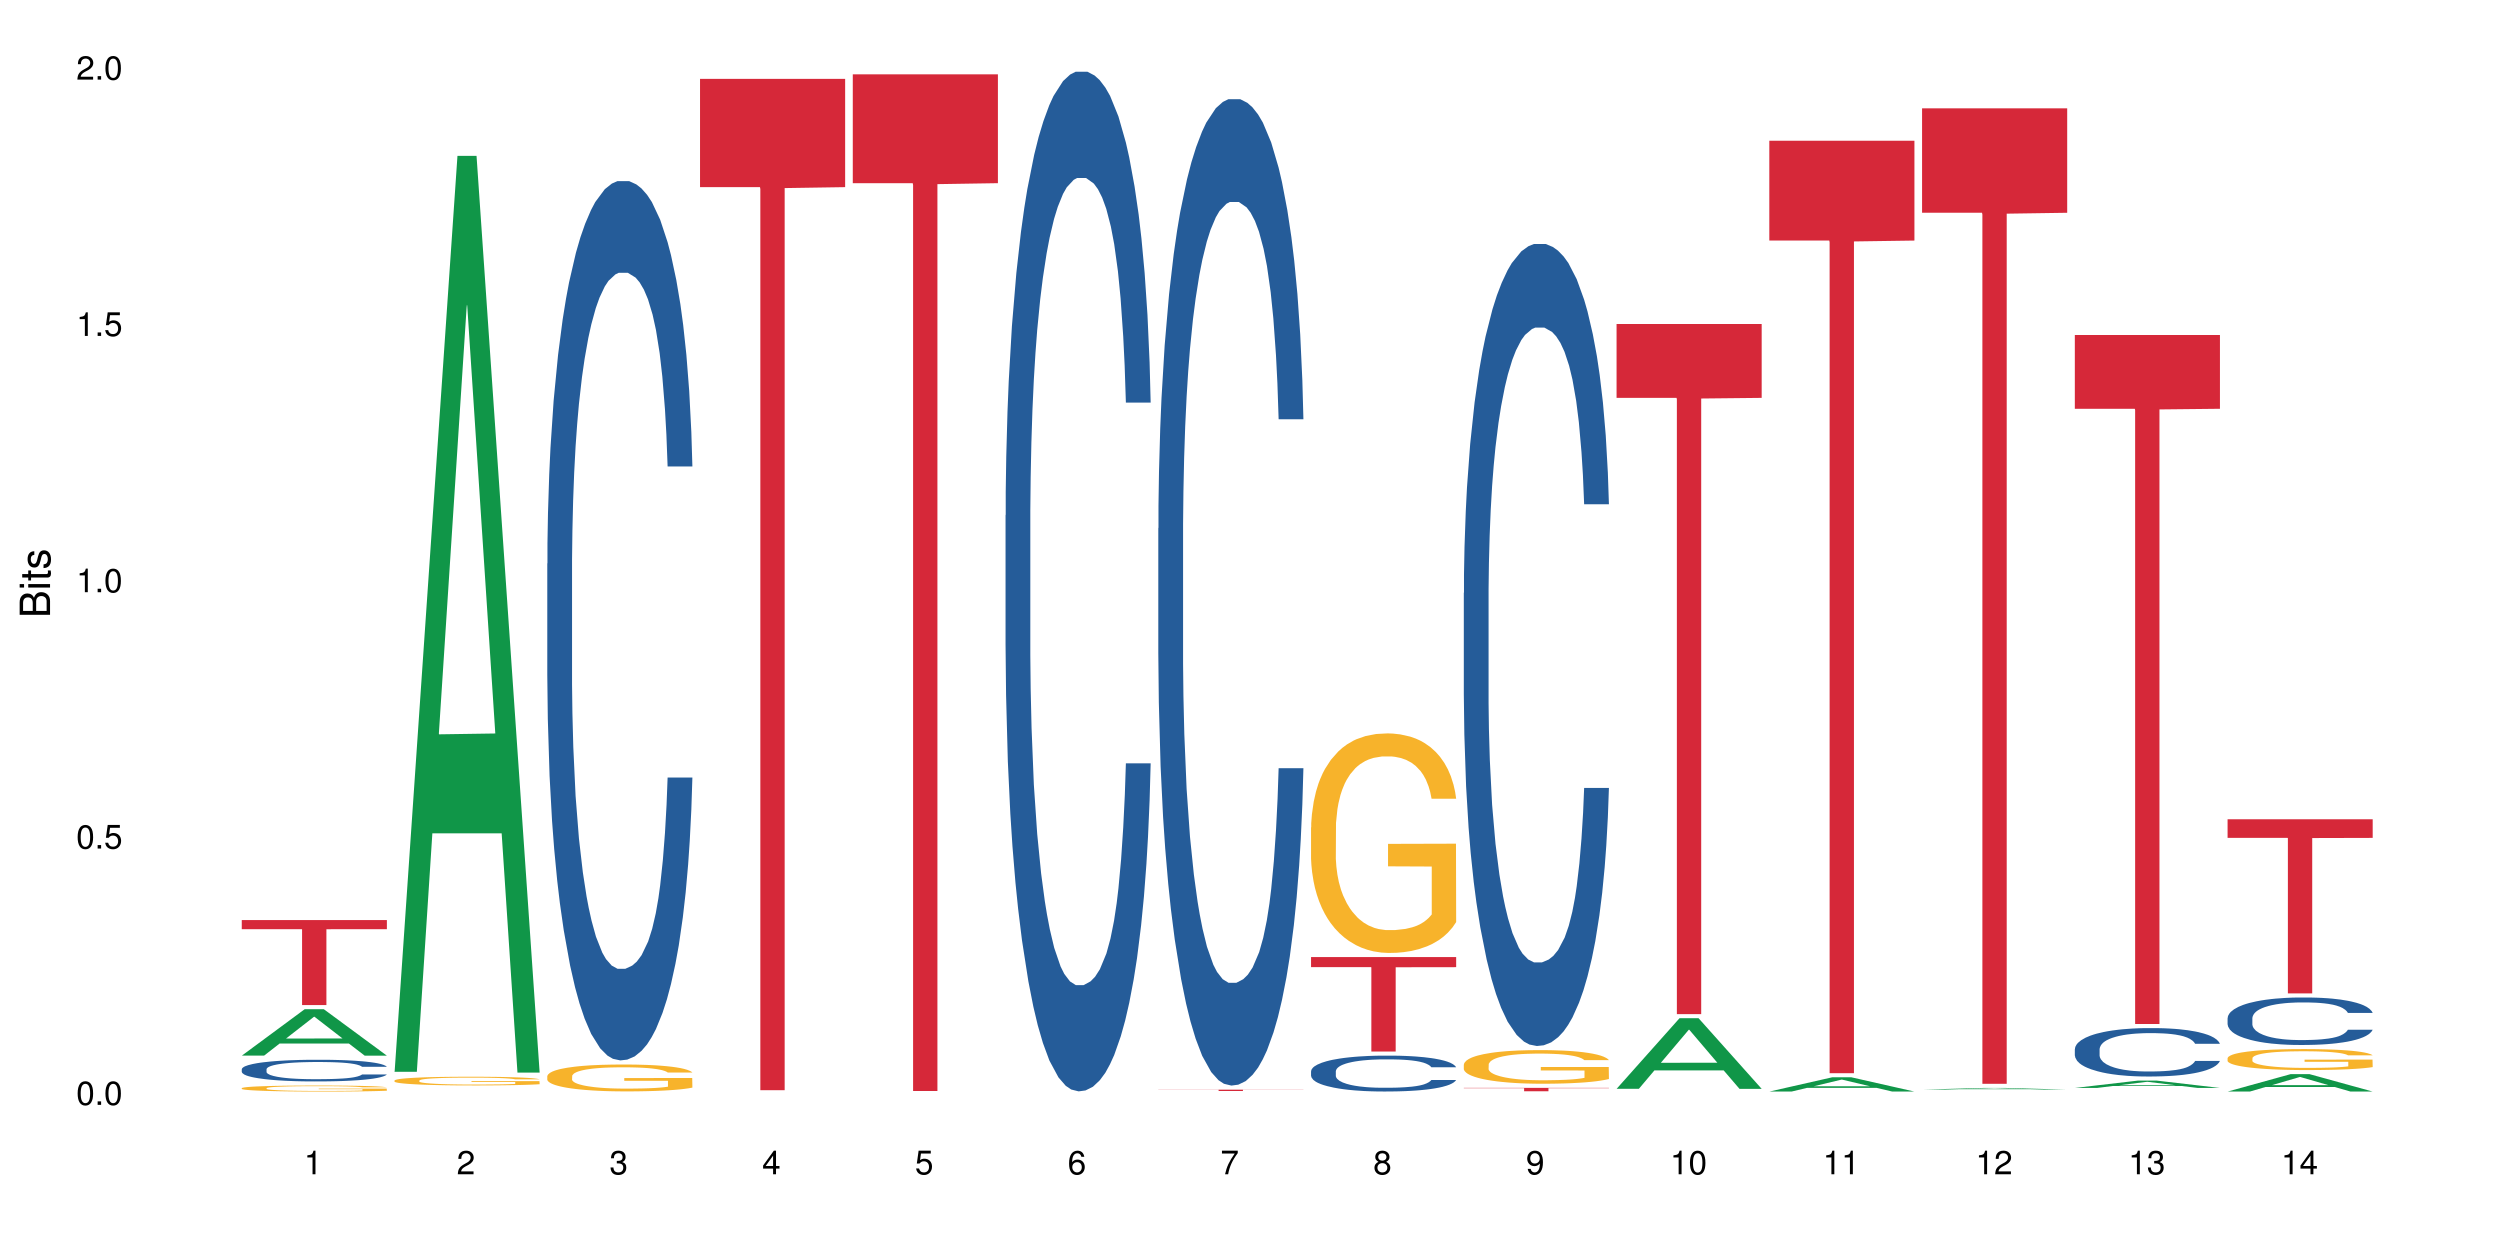 <?xml version="1.0" encoding="UTF-8"?>
<svg xmlns="http://www.w3.org/2000/svg" xmlns:xlink="http://www.w3.org/1999/xlink" width="720pt" height="360pt" viewBox="0 0 720 360" version="1.1">
<defs>
<g>
<symbol overflow="visible" id="glyph0-0">
<path style="stroke:none;" d=""/>
</symbol>
<symbol overflow="visible" id="glyph0-1">
<path style="stroke:none;" d="M 2.641 -6.797 C 2 -6.797 1.422 -6.531 1.078 -6.047 C 0.641 -5.453 0.406 -4.547 0.406 -3.297 C 0.406 -1 1.188 0.219 2.641 0.219 C 4.078 0.219 4.859 -1 4.859 -3.234 C 4.859 -4.562 4.656 -5.438 4.203 -6.047 C 3.844 -6.531 3.281 -6.797 2.641 -6.797 Z M 2.641 -6.047 C 3.547 -6.047 4 -5.125 4 -3.312 C 4 -1.375 3.562 -0.484 2.625 -0.484 C 1.734 -0.484 1.281 -1.422 1.281 -3.281 C 1.281 -5.141 1.734 -6.047 2.641 -6.047 Z M 2.641 -6.047 "/>
</symbol>
<symbol overflow="visible" id="glyph0-2">
<path style="stroke:none;" d="M 1.828 -1 L 0.828 -1 L 0.828 0 L 1.828 0 Z M 1.828 -1 "/>
</symbol>
<symbol overflow="visible" id="glyph0-3">
<path style="stroke:none;" d="M 4.562 -6.797 L 1.062 -6.797 L 0.547 -3.094 L 1.328 -3.094 C 1.719 -3.562 2.047 -3.734 2.578 -3.734 C 3.484 -3.734 4.062 -3.109 4.062 -2.094 C 4.062 -1.125 3.484 -0.531 2.578 -0.531 C 1.828 -0.531 1.375 -0.906 1.188 -1.672 L 0.328 -1.672 C 0.453 -1.109 0.547 -0.844 0.75 -0.594 C 1.125 -0.078 1.828 0.219 2.594 0.219 C 3.969 0.219 4.922 -0.781 4.922 -2.219 C 4.922 -3.562 4.031 -4.484 2.719 -4.484 C 2.25 -4.484 1.859 -4.359 1.469 -4.062 L 1.734 -5.969 L 4.562 -5.969 Z M 4.562 -6.797 "/>
</symbol>
<symbol overflow="visible" id="glyph0-4">
<path style="stroke:none;" d="M 2.484 -4.844 L 2.484 0 L 3.328 0 L 3.328 -6.797 L 2.766 -6.797 C 2.469 -5.75 2.281 -5.609 0.984 -5.453 L 0.984 -4.844 Z M 2.484 -4.844 "/>
</symbol>
<symbol overflow="visible" id="glyph0-5">
<path style="stroke:none;" d="M 4.859 -0.828 L 1.281 -0.828 C 1.359 -1.391 1.672 -1.75 2.5 -2.234 L 3.469 -2.75 C 4.406 -3.266 4.906 -3.969 4.906 -4.812 C 4.906 -5.375 4.672 -5.906 4.266 -6.266 C 3.859 -6.625 3.375 -6.797 2.719 -6.797 C 1.859 -6.797 1.219 -6.5 0.844 -5.922 C 0.609 -5.562 0.5 -5.125 0.484 -4.438 L 1.328 -4.438 C 1.359 -4.906 1.406 -5.188 1.531 -5.406 C 1.75 -5.812 2.188 -6.062 2.703 -6.062 C 3.469 -6.062 4.031 -5.516 4.031 -4.781 C 4.031 -4.25 3.719 -3.797 3.125 -3.438 L 2.234 -2.938 C 0.812 -2.141 0.406 -1.5 0.328 0 L 4.859 0 Z M 4.859 -0.828 "/>
</symbol>
<symbol overflow="visible" id="glyph0-6">
<path style="stroke:none;" d="M 2.125 -3.125 L 2.578 -3.125 C 3.516 -3.125 3.984 -2.703 3.984 -1.891 C 3.984 -1.031 3.469 -0.531 2.578 -0.531 C 1.656 -0.531 1.203 -0.984 1.156 -1.969 L 0.312 -1.969 C 0.344 -1.422 0.438 -1.078 0.609 -0.766 C 0.953 -0.109 1.625 0.219 2.547 0.219 C 3.953 0.219 4.859 -0.609 4.859 -1.906 C 4.859 -2.766 4.516 -3.25 3.703 -3.516 C 4.344 -3.766 4.656 -4.25 4.656 -4.938 C 4.656 -6.109 3.875 -6.797 2.578 -6.797 C 1.203 -6.797 0.484 -6.047 0.453 -4.609 L 1.297 -4.609 C 1.312 -5.016 1.344 -5.25 1.453 -5.453 C 1.641 -5.828 2.062 -6.062 2.594 -6.062 C 3.344 -6.062 3.797 -5.625 3.797 -4.906 C 3.797 -4.422 3.609 -4.141 3.25 -3.984 C 3.016 -3.891 2.719 -3.844 2.125 -3.844 Z M 2.125 -3.125 "/>
</symbol>
<symbol overflow="visible" id="glyph0-7">
<path style="stroke:none;" d="M 3.141 -1.625 L 3.141 0 L 3.984 0 L 3.984 -1.625 L 4.984 -1.625 L 4.984 -2.391 L 3.984 -2.391 L 3.984 -6.797 L 3.359 -6.797 L 0.266 -2.516 L 0.266 -1.625 Z M 3.141 -2.391 L 1 -2.391 L 3.141 -5.359 Z M 3.141 -2.391 "/>
</symbol>
<symbol overflow="visible" id="glyph0-8">
<path style="stroke:none;" d="M 4.781 -5.031 C 4.609 -6.141 3.891 -6.797 2.844 -6.797 C 2.094 -6.797 1.422 -6.438 1.031 -5.828 C 0.609 -5.172 0.406 -4.344 0.406 -3.094 C 0.406 -1.953 0.578 -1.234 0.984 -0.625 C 1.359 -0.078 1.953 0.219 2.703 0.219 C 3.984 0.219 4.922 -0.734 4.922 -2.078 C 4.922 -3.344 4.062 -4.234 2.844 -4.234 C 2.172 -4.234 1.641 -3.969 1.281 -3.469 C 1.281 -5.125 1.828 -6.047 2.797 -6.047 C 3.391 -6.047 3.797 -5.672 3.938 -5.031 Z M 2.734 -3.484 C 3.547 -3.484 4.062 -2.922 4.062 -2 C 4.062 -1.156 3.484 -0.531 2.703 -0.531 C 1.922 -0.531 1.328 -1.188 1.328 -2.047 C 1.328 -2.891 1.906 -3.484 2.734 -3.484 Z M 2.734 -3.484 "/>
</symbol>
<symbol overflow="visible" id="glyph0-9">
<path style="stroke:none;" d="M 4.984 -6.797 L 0.438 -6.797 L 0.438 -5.969 L 4.109 -5.969 C 2.5 -3.656 1.828 -2.234 1.328 0 L 2.219 0 C 2.594 -2.172 3.453 -4.047 4.984 -6.094 Z M 4.984 -6.797 "/>
</symbol>
<symbol overflow="visible" id="glyph0-10">
<path style="stroke:none;" d="M 3.75 -3.578 C 4.453 -4 4.688 -4.344 4.688 -4.984 C 4.688 -6.047 3.844 -6.797 2.641 -6.797 C 1.438 -6.797 0.594 -6.047 0.594 -4.984 C 0.594 -4.359 0.828 -4.016 1.516 -3.578 C 0.734 -3.203 0.359 -2.641 0.359 -1.891 C 0.359 -0.641 1.297 0.219 2.641 0.219 C 3.984 0.219 4.922 -0.641 4.922 -1.875 C 4.922 -2.641 4.531 -3.203 3.75 -3.578 Z M 2.641 -6.047 C 3.359 -6.047 3.812 -5.625 3.812 -4.969 C 3.812 -4.344 3.344 -3.922 2.641 -3.922 C 1.922 -3.922 1.453 -4.344 1.453 -4.984 C 1.453 -5.625 1.922 -6.047 2.641 -6.047 Z M 2.641 -3.203 C 3.484 -3.203 4.062 -2.672 4.062 -1.875 C 4.062 -1.062 3.484 -0.531 2.625 -0.531 C 1.797 -0.531 1.219 -1.078 1.219 -1.875 C 1.219 -2.672 1.797 -3.203 2.641 -3.203 Z M 2.641 -3.203 "/>
</symbol>
<symbol overflow="visible" id="glyph0-11">
<path style="stroke:none;" d="M 0.516 -1.547 C 0.672 -0.438 1.406 0.219 2.438 0.219 C 3.188 0.219 3.859 -0.141 4.266 -0.75 C 4.688 -1.406 4.891 -2.25 4.891 -3.484 C 4.891 -4.625 4.703 -5.359 4.312 -5.953 C 3.938 -6.5 3.344 -6.797 2.594 -6.797 C 1.297 -6.797 0.359 -5.844 0.359 -4.516 C 0.359 -3.25 1.234 -2.344 2.453 -2.344 C 3.094 -2.344 3.562 -2.578 4.016 -3.109 C 4 -1.453 3.469 -0.531 2.5 -0.531 C 1.906 -0.531 1.484 -0.906 1.359 -1.547 Z M 2.578 -6.062 C 3.375 -6.062 3.969 -5.406 3.969 -4.531 C 3.969 -3.688 3.375 -3.094 2.547 -3.094 C 1.734 -3.094 1.234 -3.672 1.234 -4.578 C 1.234 -5.438 1.797 -6.062 2.578 -6.062 Z M 2.578 -6.062 "/>
</symbol>
<symbol overflow="visible" id="glyph1-0">
<path style="stroke:none;" d=""/>
</symbol>
<symbol overflow="visible" id="glyph1-1">
<path style="stroke:none;" d="M 0 -0.953 L 0 -4.891 C 0 -5.719 -0.234 -6.344 -0.734 -6.797 C -1.188 -7.234 -1.812 -7.469 -2.5 -7.469 C -3.547 -7.469 -4.188 -7 -4.625 -5.875 C -4.984 -6.672 -5.641 -7.094 -6.531 -7.094 C -7.156 -7.094 -7.734 -6.859 -8.141 -6.391 C -8.562 -5.938 -8.75 -5.344 -8.75 -4.5 L -8.75 -0.953 Z M -4.984 -2.062 L -7.766 -2.062 L -7.766 -4.219 C -7.766 -4.844 -7.688 -5.203 -7.453 -5.5 C -7.219 -5.812 -6.859 -5.969 -6.375 -5.969 C -5.906 -5.969 -5.531 -5.812 -5.297 -5.5 C -5.062 -5.203 -4.984 -4.844 -4.984 -4.219 Z M -0.984 -2.062 L -4 -2.062 L -4 -4.781 C -4 -5.328 -3.859 -5.688 -3.578 -5.953 C -3.297 -6.219 -2.922 -6.359 -2.484 -6.359 C -2.062 -6.359 -1.688 -6.219 -1.406 -5.953 C -1.109 -5.688 -0.984 -5.328 -0.984 -4.781 Z M -0.984 -2.062 "/>
</symbol>
<symbol overflow="visible" id="glyph1-2">
<path style="stroke:none;" d="M -6.281 -1.797 L -6.281 -0.797 L 0 -0.797 L 0 -1.797 Z M -8.75 -1.797 L -8.75 -0.797 L -7.484 -0.797 L -7.484 -1.797 Z M -8.75 -1.797 "/>
</symbol>
<symbol overflow="visible" id="glyph1-3">
<path style="stroke:none;" d="M -6.281 -3.047 L -6.281 -2.016 L -8.016 -2.016 L -8.016 -1.016 L -6.281 -1.016 L -6.281 -0.172 L -5.469 -0.172 L -5.469 -1.016 L -0.719 -1.016 C -0.078 -1.016 0.281 -1.453 0.281 -2.234 C 0.281 -2.469 0.25 -2.719 0.188 -3.047 L -0.641 -3.047 C -0.609 -2.922 -0.594 -2.766 -0.594 -2.562 C -0.594 -2.141 -0.719 -2.016 -1.156 -2.016 L -5.469 -2.016 L -5.469 -3.047 Z M -6.281 -3.047 "/>
</symbol>
<symbol overflow="visible" id="glyph1-4">
<path style="stroke:none;" d="M -4.531 -5.25 C -5.766 -5.25 -6.469 -4.422 -6.469 -2.969 C -6.469 -1.516 -5.719 -0.562 -4.547 -0.562 C -3.562 -0.562 -3.094 -1.062 -2.734 -2.562 L -2.516 -3.484 C -2.344 -4.188 -2.094 -4.469 -1.625 -4.469 C -1.047 -4.469 -0.641 -3.875 -0.641 -3 C -0.641 -2.453 -0.797 -2 -1.062 -1.75 C -1.25 -1.594 -1.422 -1.531 -1.875 -1.469 L -1.875 -0.406 C -0.422 -0.453 0.281 -1.266 0.281 -2.922 C 0.281 -4.5 -0.5 -5.516 -1.719 -5.516 C -2.656 -5.516 -3.172 -4.984 -3.469 -3.734 L -3.703 -2.766 C -3.891 -1.953 -4.156 -1.609 -4.594 -1.609 C -5.172 -1.609 -5.547 -2.125 -5.547 -2.938 C -5.547 -3.75 -5.203 -4.172 -4.531 -4.203 Z M -4.531 -5.25 "/>
</symbol>
</g>
</defs>
<g id="surface87227">
<rect x="0" y="0" width="720" height="360" style="fill:rgb(100%,100%,100%);fill-opacity:1;stroke:none;"/>
<path style=" stroke:none;fill-rule:nonzero;fill:rgb(6.275%,58.824%,28.235%);fill-opacity:1;" d="M 69.629 304.02 L 69.676 304.008 L 87.758 290.645 L 93.25 290.645 L 111.422 304.035 L 105.039 304.035 L 100.484 300.539 L 80.523 300.539 L 76.059 304.02 L 69.629 304.02 L 82.445 299.094 L 98.652 299.082 L 90.57 292.832 L 90.48 292.82 L 90.391 292.855 L 82.398 299.082 L 82.445 299.094 Z M 69.629 304.02 "/>
<path style=" stroke:none;fill-rule:nonzero;fill:rgb(14.51%,36.078%,60%);fill-opacity:1;" d="M 69.629 307.93 L 69.68 307.922 L 69.68 307.785 L 69.832 307.57 L 70.191 307.297 L 70.547 307.105 L 71.465 306.77 L 72.738 306.445 L 74.062 306.195 L 75.031 306.047 L 75.898 305.934 L 77.887 305.723 L 79.16 305.613 L 80.535 305.516 L 82.219 305.418 L 83.441 305.363 L 86.195 305.27 L 88.234 305.23 L 89.812 305.215 L 93.227 305.215 L 95.266 305.234 L 96.746 305.266 L 98.375 305.309 L 99.75 305.363 L 102.148 305.488 L 104.289 305.648 L 105.258 305.738 L 106.785 305.914 L 107.957 306.086 L 108.773 306.234 L 109.691 306.445 L 110.504 306.703 L 111.117 306.992 L 111.422 307.238 L 104.289 307.238 L 103.93 307.012 L 103.523 306.832 L 102.758 306.598 L 101.992 306.434 L 100.922 306.27 L 99.957 306.16 L 98.629 306.051 L 97.457 305.984 L 96.234 305.934 L 95.062 305.898 L 92.82 305.863 L 90.219 305.863 L 89.254 305.875 L 87.266 305.922 L 86.195 305.961 L 84.664 306.039 L 83.594 306.113 L 82.32 306.23 L 81.453 306.324 L 80.383 306.473 L 79.617 306.605 L 78.754 306.793 L 78.242 306.938 L 77.785 307.098 L 77.375 307.285 L 77.07 307.484 L 76.867 307.695 L 76.766 307.898 L 76.766 308.785 L 76.867 308.988 L 77.121 309.23 L 77.785 309.578 L 78.754 309.879 L 79.875 310.121 L 80.945 310.289 L 81.555 310.371 L 82.371 310.461 L 83.645 310.578 L 85.48 310.691 L 86.551 310.734 L 88.184 310.781 L 89.863 310.805 L 92.105 310.805 L 94.094 310.781 L 95.418 310.754 L 96.797 310.707 L 98.68 310.609 L 99.852 310.52 L 100.871 310.41 L 101.637 310.301 L 102.148 310.211 L 102.91 310.035 L 103.523 309.84 L 103.98 309.641 L 104.289 309.445 L 111.422 309.445 L 111.117 309.676 L 110.66 309.898 L 110.199 310.062 L 109.484 310.262 L 108.672 310.438 L 107.5 310.641 L 106.531 310.77 L 105.258 310.914 L 104.082 311.02 L 102.809 311.117 L 100.922 311.23 L 99.699 311.289 L 98.375 311.34 L 96.797 311.387 L 94.809 311.426 L 92.668 311.449 L 90.68 311.453 L 88.539 311.445 L 86.957 311.422 L 84.867 311.371 L 82.27 311.266 L 80.383 311.156 L 78.906 311.051 L 77.633 310.938 L 76.203 310.781 L 74.371 310.531 L 73.25 310.336 L 72.484 310.176 L 71.617 309.953 L 71.004 309.754 L 70.293 309.434 L 69.781 309.031 L 69.629 308.715 Z M 69.629 307.93 "/>
<path style=" stroke:none;fill-rule:nonzero;fill:rgb(96.863%,70.196%,16.863%);fill-opacity:1;" d="M 69.629 313.379 L 69.68 313.375 L 69.68 313.344 L 69.883 313.273 L 70.395 313.176 L 71.055 313.094 L 71.77 313.031 L 72.23 312.996 L 72.992 312.949 L 73.656 312.914 L 75.336 312.844 L 77.477 312.777 L 78.652 312.75 L 79.977 312.723 L 81.863 312.691 L 82.727 312.68 L 85.379 312.656 L 88.387 312.641 L 91.699 312.633 L 93.227 312.637 L 95.316 312.641 L 98.172 312.66 L 99.801 312.676 L 101.078 312.691 L 102.402 312.711 L 104.031 312.742 L 105.562 312.781 L 106.785 312.82 L 108.008 312.867 L 109.027 312.918 L 109.895 312.973 L 110.66 313.039 L 111.117 313.098 L 111.422 313.152 L 104.34 313.152 L 103.93 313.098 L 103.473 313.055 L 102.707 313 L 101.941 312.961 L 101.18 312.934 L 99.75 312.891 L 98.527 312.867 L 97 312.844 L 95.52 312.828 L 93.84 312.82 L 92.82 312.816 L 90.117 312.816 L 87.672 312.828 L 86.246 312.84 L 85.227 312.852 L 83.797 312.879 L 82.934 312.895 L 82.422 312.91 L 80.895 312.957 L 79.875 313.004 L 79.312 313.031 L 78.602 313.078 L 78.09 313.121 L 77.531 313.188 L 77.223 313.234 L 76.816 313.34 L 76.766 313.629 L 76.918 313.688 L 77.223 313.754 L 77.633 313.809 L 78.242 313.871 L 78.855 313.914 L 79.926 313.977 L 80.844 314.02 L 81.555 314.047 L 82.934 314.09 L 83.492 314.102 L 84.816 314.133 L 86.195 314.152 L 87.875 314.172 L 89.148 314.184 L 91.188 314.191 L 93.789 314.191 L 96.848 314.18 L 98.781 314.168 L 100.109 314.156 L 100.977 314.145 L 102.047 314.125 L 102.809 314.109 L 103.523 314.094 L 104.391 314.066 L 104.391 313.688 L 91.801 313.688 L 91.801 313.508 L 111.371 313.508 L 111.422 314.125 L 110.352 314.168 L 109.027 314.211 L 107.754 314.242 L 106.43 314.27 L 104.543 314.301 L 103.012 314.316 L 100.668 314.34 L 98.527 314.355 L 96.285 314.363 L 94.297 314.367 L 91.953 314.371 L 89.863 314.367 L 87.621 314.359 L 85.836 314.344 L 84.207 314.328 L 82.574 314.309 L 80.535 314.277 L 79.211 314.25 L 77.836 314.215 L 76.461 314.176 L 75.234 314.133 L 74.422 314.098 L 73.605 314.062 L 72.738 314.016 L 71.922 313.961 L 71.312 313.91 L 70.75 313.855 L 70.344 313.805 L 69.934 313.73 L 69.73 313.676 L 69.629 313.625 Z M 69.629 313.379 "/>
<path style=" stroke:none;fill-rule:nonzero;fill:rgb(83.922%,15.686%,22.353%);fill-opacity:1;" d="M 69.629 264.98 L 111.422 264.98 L 111.422 267.602 L 94.004 267.621 L 94.004 289.465 L 86.996 289.465 L 86.996 267.645 L 86.895 267.602 L 69.629 267.602 Z M 69.629 264.98 "/>
<path style=" stroke:none;fill-rule:nonzero;fill:rgb(6.275%,58.824%,28.235%);fill-opacity:1;" d="M 113.621 308.672 L 113.668 308.422 L 131.75 44.891 L 137.242 44.891 L 155.418 308.918 L 149.031 308.918 L 144.477 240 L 124.52 240 L 120.051 308.672 L 113.621 308.672 L 126.438 211.488 L 142.645 211.242 L 134.562 88.027 L 134.477 87.777 L 134.387 88.523 L 126.395 211.242 L 126.438 211.488 Z M 113.621 308.672 "/>
<path style=" stroke:none;fill-rule:nonzero;fill:rgb(96.863%,70.196%,16.863%);fill-opacity:1;" d="M 113.621 311.172 L 113.672 311.172 L 113.672 311.125 L 113.879 311.023 L 114.387 310.879 L 115.051 310.762 L 115.762 310.672 L 116.223 310.625 L 116.988 310.555 L 117.648 310.504 L 119.332 310.402 L 121.473 310.305 L 122.645 310.262 L 123.969 310.223 L 125.855 310.18 L 126.723 310.164 L 129.371 310.129 L 132.379 310.105 L 135.691 310.098 L 137.223 310.102 L 139.312 310.109 L 142.164 310.137 L 143.797 310.156 L 145.07 310.18 L 146.395 310.211 L 148.027 310.258 L 149.555 310.312 L 150.777 310.367 L 152 310.434 L 153.02 310.508 L 153.887 310.59 L 154.652 310.684 L 155.109 310.766 L 155.418 310.844 L 148.332 310.844 L 147.926 310.766 L 147.465 310.703 L 146.699 310.629 L 145.938 310.574 L 145.172 310.527 L 143.746 310.469 L 142.523 310.434 L 140.992 310.402 L 139.516 310.379 L 137.832 310.367 L 136.812 310.363 L 134.113 310.363 L 131.664 310.379 L 130.238 310.395 L 129.219 310.414 L 127.793 310.449 L 126.926 310.477 L 126.414 310.496 L 124.887 310.566 L 123.867 310.629 L 123.305 310.672 L 122.594 310.742 L 122.082 310.805 L 121.523 310.895 L 121.219 310.965 L 120.809 311.121 L 120.758 311.531 L 120.91 311.621 L 121.219 311.715 L 121.625 311.797 L 122.234 311.883 L 122.848 311.949 L 123.918 312.039 L 124.836 312.098 L 125.551 312.137 L 126.926 312.199 L 127.484 312.219 L 128.812 312.262 L 130.188 312.293 L 131.871 312.32 L 133.145 312.336 L 135.184 312.348 L 137.781 312.348 L 140.84 312.332 L 142.777 312.312 L 144.102 312.297 L 144.969 312.281 L 146.039 312.254 L 146.805 312.23 L 147.516 312.207 L 148.383 312.168 L 148.383 311.621 L 135.793 311.617 L 135.793 311.359 L 155.367 311.359 L 155.418 312.254 L 154.348 312.316 L 153.02 312.375 L 151.746 312.422 L 150.422 312.461 L 148.535 312.504 L 147.008 312.531 L 144.664 312.562 L 142.523 312.582 L 140.277 312.598 L 138.293 312.605 L 135.945 312.605 L 133.855 312.602 L 131.613 312.59 L 129.832 312.57 L 128.199 312.547 L 126.57 312.516 L 124.531 312.469 L 123.203 312.43 L 121.828 312.383 L 120.453 312.324 L 119.23 312.262 L 118.414 312.215 L 117.598 312.16 L 116.73 312.09 L 115.918 312.012 L 115.305 311.941 L 114.742 311.863 L 114.336 311.785 L 113.93 311.684 L 113.727 311.602 L 113.621 311.531 Z M 113.621 311.172 "/>
<path style=" stroke:none;fill-rule:nonzero;fill:rgb(14.51%,36.078%,60%);fill-opacity:1;" d="M 157.617 162.352 L 157.668 162.121 L 157.668 156.566 L 157.82 147.77 L 158.176 136.66 L 158.535 129.02 L 159.449 115.363 L 160.727 102.172 L 162.051 91.984 L 163.02 85.969 L 163.887 81.34 L 165.871 72.773 L 167.148 68.375 L 168.523 64.441 L 170.207 60.508 L 171.43 58.191 L 174.18 54.488 L 176.219 52.867 L 177.801 52.172 L 181.215 52.172 L 183.254 53.102 L 184.73 54.258 L 186.363 56.109 L 187.738 58.191 L 190.133 63.285 L 192.273 69.766 L 193.242 73.469 L 194.773 80.645 L 195.945 87.59 L 196.758 93.605 L 197.676 102.172 L 198.492 112.586 L 199.105 124.391 L 199.41 134.344 L 192.273 134.344 L 191.918 125.086 L 191.512 117.91 L 190.746 108.422 L 189.98 101.707 L 188.91 94.996 L 187.941 90.598 L 186.617 86.199 L 185.445 83.422 L 184.223 81.34 L 183.051 79.949 L 180.805 78.562 L 178.207 78.562 L 177.238 79.023 L 175.25 80.875 L 174.18 82.496 L 172.652 85.738 L 171.582 88.746 L 170.309 93.375 L 169.441 97.309 L 168.371 103.328 L 167.605 108.652 L 166.738 116.289 L 166.23 122.078 L 165.77 128.559 L 165.363 136.195 L 165.059 144.297 L 164.855 152.863 L 164.75 161.195 L 164.75 197.074 L 164.855 205.406 L 165.109 215.125 L 165.77 229.246 L 166.738 241.516 L 167.859 251.234 L 168.93 258.18 L 169.543 261.422 L 170.359 265.125 L 171.633 269.754 L 173.469 274.383 L 174.539 276.234 L 176.168 278.086 L 177.852 279.012 L 180.094 279.012 L 182.082 278.086 L 183.406 276.93 L 184.781 275.078 L 186.668 271.141 L 187.84 267.438 L 188.859 263.039 L 189.625 258.645 L 190.133 254.938 L 190.898 247.766 L 191.512 239.895 L 191.969 231.793 L 192.273 223.922 L 199.41 223.922 L 199.105 233.18 L 198.645 242.207 L 198.188 248.922 L 197.473 257.023 L 196.656 264.199 L 195.484 272.301 L 194.516 277.621 L 193.242 283.41 L 192.07 287.809 L 190.797 291.742 L 188.91 296.371 L 187.688 298.688 L 186.363 300.77 L 184.781 302.621 L 182.793 304.242 L 180.652 305.168 L 178.664 305.398 L 176.523 304.938 L 174.945 304.012 L 172.855 301.926 L 170.258 297.762 L 168.371 293.363 L 166.891 288.965 L 165.617 284.336 L 164.191 278.086 L 162.355 267.902 L 161.234 260.031 L 160.469 253.551 L 159.605 244.523 L 158.992 236.422 L 158.277 223.461 L 157.77 207.027 L 157.617 194.293 Z M 157.617 162.352 "/>
<path style=" stroke:none;fill-rule:nonzero;fill:rgb(96.863%,70.196%,16.863%);fill-opacity:1;" d="M 157.617 309.895 L 157.668 309.887 L 157.668 309.746 L 157.871 309.43 L 158.379 308.988 L 159.043 308.629 L 159.758 308.348 L 160.215 308.199 L 160.98 307.984 L 161.641 307.832 L 163.324 307.512 L 165.465 307.215 L 166.637 307.086 L 167.961 306.969 L 169.848 306.832 L 170.715 306.785 L 173.363 306.672 L 176.371 306.602 L 179.684 306.578 L 181.215 306.586 L 183.305 306.613 L 186.156 306.691 L 187.789 306.762 L 189.062 306.832 L 190.387 306.926 L 192.02 307.066 L 193.547 307.234 L 194.773 307.406 L 195.996 307.617 L 197.016 307.844 L 197.879 308.094 L 198.645 308.391 L 199.105 308.637 L 199.41 308.883 L 192.324 308.883 L 191.918 308.637 L 191.457 308.445 L 190.695 308.211 L 189.93 308.043 L 189.164 307.906 L 187.738 307.723 L 186.516 307.609 L 184.984 307.512 L 183.508 307.449 L 181.824 307.406 L 180.805 307.391 L 178.105 307.391 L 175.66 307.441 L 174.23 307.496 L 173.211 307.555 L 171.785 307.66 L 170.918 307.746 L 170.41 307.801 L 168.879 308.02 L 167.859 308.219 L 167.301 308.355 L 166.586 308.566 L 166.078 308.758 L 165.516 309.039 L 165.211 309.25 L 164.801 309.734 L 164.75 311.004 L 164.906 311.273 L 165.211 311.562 L 165.617 311.82 L 166.23 312.086 L 166.84 312.293 L 167.91 312.57 L 168.828 312.754 L 169.543 312.871 L 170.918 313.062 L 171.48 313.129 L 172.805 313.254 L 174.18 313.352 L 175.863 313.438 L 177.137 313.48 L 179.176 313.516 L 181.773 313.516 L 184.832 313.473 L 186.77 313.418 L 188.094 313.359 L 188.961 313.312 L 190.031 313.234 L 190.797 313.164 L 191.512 313.086 L 192.375 312.965 L 192.375 311.273 L 179.789 311.266 L 179.789 310.477 L 199.359 310.469 L 199.41 313.234 L 198.34 313.426 L 197.016 313.609 L 195.738 313.75 L 194.414 313.871 L 192.527 314.004 L 191 314.09 L 188.656 314.188 L 186.516 314.25 L 184.273 314.293 L 182.285 314.316 L 179.941 314.32 L 177.852 314.309 L 175.609 314.266 L 173.824 314.211 L 172.191 314.137 L 170.562 314.047 L 168.523 313.898 L 167.199 313.777 L 165.82 313.629 L 164.445 313.453 L 163.223 313.262 L 162.406 313.113 L 161.59 312.941 L 160.727 312.73 L 159.91 312.492 L 159.297 312.27 L 158.738 312.023 L 158.328 311.789 L 157.922 311.473 L 157.719 311.219 L 157.617 311 Z M 157.617 309.895 "/>
<path style=" stroke:none;fill-rule:nonzero;fill:rgb(83.922%,15.686%,22.353%);fill-opacity:1;" d="M 201.609 22.719 L 243.402 22.719 L 243.402 53.895 L 225.984 54.168 L 225.984 313.973 L 218.977 313.973 L 218.977 54.441 L 218.875 53.895 L 201.609 53.895 Z M 201.609 22.719 "/>
<path style=" stroke:none;fill-rule:nonzero;fill:rgb(83.922%,15.686%,22.353%);fill-opacity:1;" d="M 245.602 21.414 L 287.398 21.414 L 287.398 52.754 L 269.977 53.031 L 269.977 314.199 L 262.969 314.199 L 262.969 53.305 L 262.867 52.754 L 245.602 52.754 Z M 245.602 21.414 "/>
<path style=" stroke:none;fill-rule:nonzero;fill:rgb(14.51%,36.078%,60%);fill-opacity:1;" d="M 289.598 148.43 L 289.648 148.164 L 289.648 141.723 L 289.801 131.52 L 290.156 118.637 L 290.516 109.777 L 291.43 93.941 L 292.707 78.641 L 294.031 66.832 L 295 59.852 L 295.867 54.484 L 297.852 44.551 L 299.129 39.453 L 300.504 34.891 L 302.184 30.324 L 303.41 27.641 L 306.16 23.348 L 308.199 21.469 L 309.781 20.664 L 313.195 20.664 L 315.234 21.738 L 316.711 23.078 L 318.344 25.227 L 319.719 27.641 L 322.113 33.547 L 324.254 41.062 L 325.223 45.359 L 326.75 53.68 L 327.926 61.73 L 328.738 68.711 L 329.656 78.641 L 330.473 90.723 L 331.086 104.41 L 331.391 115.953 L 324.254 115.953 L 323.898 105.215 L 323.488 96.895 L 322.727 85.891 L 321.961 78.105 L 320.891 70.32 L 319.922 65.223 L 318.598 60.121 L 317.426 56.898 L 316.203 54.484 L 315.027 52.875 L 312.785 51.262 L 310.188 51.262 L 309.219 51.801 L 307.23 53.945 L 306.16 55.824 L 304.633 59.586 L 303.562 63.074 L 302.289 68.441 L 301.422 73.004 L 300.352 79.984 L 299.586 86.156 L 298.719 95.016 L 298.211 101.727 L 297.75 109.242 L 297.344 118.102 L 297.039 127.496 L 296.832 137.426 L 296.73 147.09 L 296.73 188.695 L 296.832 198.359 L 297.09 209.633 L 297.75 226.004 L 298.719 240.23 L 299.84 251.504 L 300.91 259.559 L 301.523 263.316 L 302.34 267.609 L 303.613 272.98 L 305.449 278.348 L 306.52 280.496 L 308.148 282.641 L 309.832 283.715 L 312.074 283.715 L 314.062 282.641 L 315.387 281.301 L 316.762 279.152 L 318.648 274.59 L 319.82 270.293 L 320.84 265.195 L 321.605 260.094 L 322.113 255.801 L 322.879 247.48 L 323.488 238.352 L 323.949 228.957 L 324.254 219.832 L 331.391 219.832 L 331.086 230.566 L 330.625 241.035 L 330.168 248.82 L 329.453 258.215 L 328.637 266.535 L 327.465 275.93 L 326.496 282.105 L 325.223 288.816 L 324.051 293.914 L 322.777 298.477 L 320.891 303.848 L 319.668 306.531 L 318.344 308.945 L 316.762 311.094 L 314.773 312.973 L 312.633 314.047 L 310.645 314.316 L 308.504 313.777 L 306.926 312.703 L 304.836 310.289 L 302.234 305.457 L 300.352 300.359 L 298.871 295.258 L 297.598 289.891 L 296.172 282.641 L 294.336 270.832 L 293.215 261.703 L 292.449 254.188 L 291.586 243.719 L 290.973 234.324 L 290.258 219.293 L 289.75 200.238 L 289.598 185.473 Z M 289.598 148.43 "/>
<path style=" stroke:none;fill-rule:nonzero;fill:rgb(14.51%,36.078%,60%);fill-opacity:1;" d="M 333.59 152.172 L 333.641 151.91 L 333.641 145.68 L 333.793 135.812 L 334.148 123.348 L 334.508 114.777 L 335.426 99.457 L 336.699 84.656 L 338.023 73.23 L 338.992 66.48 L 339.859 61.285 L 341.848 51.68 L 343.121 46.746 L 344.496 42.332 L 346.18 37.918 L 347.402 35.32 L 350.152 31.164 L 352.191 29.348 L 353.773 28.566 L 357.188 28.566 L 359.227 29.605 L 360.703 30.906 L 362.336 32.98 L 363.711 35.32 L 366.105 41.031 L 368.246 48.305 L 369.215 52.457 L 370.746 60.508 L 371.918 68.297 L 372.734 75.051 L 373.652 84.656 L 374.465 96.344 L 375.078 109.586 L 375.383 120.75 L 368.246 120.75 L 367.891 110.363 L 367.484 102.316 L 366.719 91.668 L 365.953 84.137 L 364.883 76.605 L 363.914 71.672 L 362.59 66.738 L 361.418 63.625 L 360.195 61.285 L 359.023 59.727 L 356.781 58.172 L 354.18 58.172 L 353.211 58.691 L 351.223 60.766 L 350.152 62.586 L 348.625 66.219 L 347.555 69.598 L 346.281 74.789 L 345.414 79.203 L 344.344 85.957 L 343.578 91.926 L 342.715 100.496 L 342.203 106.988 L 341.746 114.258 L 341.336 122.828 L 341.031 131.918 L 340.828 141.523 L 340.727 150.875 L 340.727 191.121 L 340.828 200.469 L 341.082 211.375 L 341.746 227.215 L 342.715 240.98 L 343.836 251.887 L 344.906 259.676 L 345.516 263.312 L 346.332 267.465 L 347.605 272.66 L 349.441 277.852 L 350.512 279.93 L 352.141 282.008 L 353.824 283.047 L 356.066 283.047 L 358.055 282.008 L 359.379 280.707 L 360.754 278.633 L 362.641 274.219 L 363.812 270.062 L 364.832 265.129 L 365.598 260.195 L 366.105 256.039 L 366.871 247.988 L 367.484 239.16 L 367.941 230.074 L 368.246 221.242 L 375.383 221.242 L 375.078 231.633 L 374.617 241.758 L 374.16 249.289 L 373.445 258.379 L 372.633 266.426 L 371.457 275.516 L 370.492 281.488 L 369.215 287.98 L 368.043 292.914 L 366.77 297.328 L 364.883 302.52 L 363.66 305.117 L 362.336 307.453 L 360.754 309.531 L 358.77 311.352 L 356.629 312.387 L 354.641 312.648 L 352.5 312.129 L 350.918 311.09 L 348.828 308.754 L 346.23 304.078 L 344.344 299.145 L 342.867 294.211 L 341.59 289.02 L 340.164 282.008 L 338.328 270.582 L 337.207 261.754 L 336.445 254.48 L 335.578 244.355 L 334.965 235.266 L 334.254 220.727 L 333.742 202.289 L 333.59 188.008 Z M 333.59 152.172 "/>
<path style=" stroke:none;fill-rule:nonzero;fill:rgb(83.922%,15.686%,22.353%);fill-opacity:1;" d="M 333.59 313.828 L 375.383 313.828 L 375.383 313.867 L 357.965 313.867 L 357.965 314.211 L 350.957 314.211 L 350.957 313.871 L 350.855 313.867 L 333.59 313.867 Z M 333.59 313.828 "/>
<path style=" stroke:none;fill-rule:nonzero;fill:rgb(14.51%,36.078%,60%);fill-opacity:1;" d="M 377.582 308.52 L 377.633 308.508 L 377.633 308.281 L 377.785 307.922 L 378.145 307.469 L 378.5 307.156 L 379.418 306.602 L 380.691 306.062 L 382.016 305.648 L 382.984 305.402 L 383.852 305.211 L 385.84 304.863 L 387.113 304.684 L 388.488 304.523 L 390.172 304.363 L 391.395 304.27 L 394.148 304.117 L 396.188 304.051 L 397.766 304.023 L 401.18 304.023 L 403.219 304.059 L 404.699 304.109 L 406.328 304.184 L 407.703 304.27 L 410.102 304.477 L 412.242 304.742 L 413.211 304.891 L 414.738 305.184 L 415.91 305.469 L 416.727 305.715 L 417.645 306.062 L 418.461 306.488 L 419.07 306.969 L 419.375 307.375 L 412.242 307.375 L 411.883 306.996 L 411.477 306.703 L 410.711 306.316 L 409.949 306.043 L 408.879 305.77 L 407.91 305.59 L 406.582 305.41 L 405.41 305.297 L 404.188 305.211 L 403.016 305.156 L 400.773 305.098 L 398.176 305.098 L 397.207 305.117 L 395.219 305.195 L 394.148 305.262 L 392.617 305.391 L 391.547 305.516 L 390.273 305.703 L 389.406 305.863 L 388.336 306.109 L 387.574 306.328 L 386.707 306.641 L 386.195 306.875 L 385.738 307.141 L 385.332 307.449 L 385.023 307.781 L 384.82 308.133 L 384.719 308.473 L 384.719 309.934 L 384.82 310.273 L 385.074 310.672 L 385.738 311.246 L 386.707 311.75 L 387.828 312.145 L 388.898 312.43 L 389.508 312.559 L 390.324 312.711 L 391.598 312.898 L 393.434 313.09 L 394.504 313.164 L 396.137 313.242 L 397.816 313.277 L 400.059 313.277 L 402.047 313.242 L 403.371 313.191 L 404.75 313.117 L 406.633 312.957 L 407.809 312.805 L 408.828 312.625 L 409.59 312.445 L 410.102 312.297 L 410.863 312.004 L 411.477 311.684 L 411.934 311.352 L 412.242 311.031 L 419.375 311.031 L 419.07 311.406 L 418.613 311.777 L 418.152 312.051 L 417.441 312.383 L 416.625 312.672 L 415.453 313.004 L 414.484 313.223 L 413.211 313.457 L 412.039 313.637 L 410.762 313.797 L 408.879 313.988 L 407.652 314.082 L 406.328 314.164 L 404.75 314.242 L 402.762 314.309 L 400.621 314.344 L 398.633 314.355 L 396.492 314.336 L 394.914 314.297 L 392.824 314.215 L 390.223 314.043 L 388.336 313.863 L 386.859 313.684 L 385.586 313.496 L 384.156 313.242 L 382.324 312.824 L 381.203 312.504 L 380.438 312.238 L 379.57 311.871 L 378.961 311.539 L 378.246 311.012 L 377.734 310.34 L 377.582 309.82 Z M 377.582 308.52 "/>
<path style=" stroke:none;fill-rule:nonzero;fill:rgb(96.863%,70.196%,16.863%);fill-opacity:1;" d="M 377.582 238.301 L 377.633 238.242 L 377.633 237.086 L 377.836 234.488 L 378.348 230.91 L 379.012 227.965 L 379.723 225.652 L 380.184 224.441 L 380.945 222.707 L 381.609 221.438 L 383.293 218.84 L 385.434 216.414 L 386.605 215.375 L 387.93 214.391 L 389.816 213.293 L 390.684 212.891 L 393.332 211.965 L 396.34 211.391 L 399.652 211.215 L 401.18 211.273 L 403.27 211.504 L 406.125 212.141 L 407.758 212.719 L 409.031 213.293 L 410.355 214.047 L 411.988 215.199 L 413.516 216.586 L 414.738 217.973 L 415.961 219.707 L 416.98 221.555 L 417.848 223.574 L 418.613 226 L 419.07 228.02 L 419.375 230.043 L 412.293 230.043 L 411.883 228.02 L 411.426 226.461 L 410.66 224.555 L 409.898 223.172 L 409.133 222.074 L 407.703 220.57 L 406.48 219.648 L 404.953 218.84 L 403.477 218.32 L 401.793 217.973 L 400.773 217.855 L 398.07 217.855 L 395.625 218.262 L 394.199 218.723 L 393.18 219.184 L 391.754 220.051 L 390.887 220.746 L 390.375 221.207 L 388.848 222.996 L 387.828 224.613 L 387.266 225.711 L 386.555 227.445 L 386.043 229.004 L 385.484 231.312 L 385.176 233.047 L 384.77 236.973 L 384.719 247.367 L 384.871 249.562 L 385.176 251.93 L 385.586 254.008 L 386.195 256.203 L 386.809 257.879 L 387.879 260.129 L 388.797 261.633 L 389.508 262.613 L 390.887 264.172 L 391.445 264.691 L 392.77 265.73 L 394.148 266.539 L 395.828 267.234 L 397.105 267.578 L 399.141 267.867 L 401.742 267.867 L 404.801 267.523 L 406.738 267.059 L 408.062 266.598 L 408.93 266.195 L 410 265.559 L 410.762 264.98 L 411.477 264.344 L 412.344 263.363 L 412.344 249.562 L 399.754 249.504 L 399.754 243.035 L 419.324 242.977 L 419.375 265.559 L 418.305 267.117 L 416.98 268.617 L 415.707 269.773 L 414.383 270.754 L 412.496 271.852 L 410.969 272.547 L 408.621 273.355 L 406.48 273.875 L 404.238 274.219 L 402.25 274.395 L 399.906 274.453 L 397.816 274.336 L 395.574 273.988 L 393.789 273.527 L 392.16 272.949 L 390.527 272.199 L 388.488 270.988 L 387.164 270.004 L 385.789 268.793 L 384.414 267.348 L 383.191 265.789 L 382.375 264.578 L 381.559 263.191 L 380.691 261.457 L 379.875 259.496 L 379.266 257.703 L 378.703 255.684 L 378.297 253.777 L 377.891 251.18 L 377.684 249.098 L 377.582 247.309 Z M 377.582 238.301 "/>
<path style=" stroke:none;fill-rule:nonzero;fill:rgb(83.922%,15.686%,22.353%);fill-opacity:1;" d="M 377.582 275.633 L 419.375 275.633 L 419.375 278.543 L 401.957 278.57 L 401.957 302.844 L 394.949 302.844 L 394.949 278.594 L 394.848 278.543 L 377.582 278.543 Z M 377.582 275.633 "/>
<path style=" stroke:none;fill-rule:nonzero;fill:rgb(14.51%,36.078%,60%);fill-opacity:1;" d="M 421.578 170.773 L 421.629 170.562 L 421.629 165.496 L 421.781 157.473 L 422.137 147.336 L 422.492 140.371 L 423.41 127.914 L 424.684 115.879 L 426.012 106.59 L 426.98 101.102 L 427.844 96.879 L 429.832 89.066 L 431.105 85.055 L 432.484 81.465 L 434.164 77.875 L 435.391 75.766 L 438.141 72.387 L 440.18 70.91 L 441.758 70.277 L 445.176 70.277 L 447.215 71.121 L 448.691 72.176 L 450.324 73.863 L 451.699 75.766 L 454.094 80.41 L 456.234 86.32 L 457.203 89.699 L 458.73 96.246 L 459.906 102.578 L 460.719 108.066 L 461.637 115.879 L 462.453 125.379 L 463.062 136.148 L 463.371 145.227 L 456.234 145.227 L 455.879 136.781 L 455.469 130.234 L 454.707 121.578 L 453.941 115.457 L 452.871 109.336 L 451.902 105.324 L 450.578 101.312 L 449.406 98.777 L 448.184 96.879 L 447.008 95.609 L 444.766 94.344 L 442.168 94.344 L 441.199 94.766 L 439.211 96.457 L 438.141 97.934 L 436.613 100.891 L 435.543 103.633 L 434.266 107.855 L 433.402 111.445 L 432.332 116.934 L 431.566 121.793 L 430.699 128.758 L 430.191 134.035 L 429.73 139.949 L 429.324 146.914 L 429.02 154.305 L 428.812 162.117 L 428.711 169.719 L 428.711 202.441 L 428.812 210.043 L 429.07 218.91 L 429.73 231.789 L 430.699 242.98 L 431.82 251.848 L 432.891 258.18 L 433.504 261.137 L 434.32 264.512 L 435.594 268.734 L 437.426 272.957 L 438.496 274.648 L 440.129 276.336 L 441.812 277.18 L 444.055 277.18 L 446.043 276.336 L 447.367 275.281 L 448.742 273.594 L 450.629 270.004 L 451.801 266.625 L 452.82 262.613 L 453.586 258.602 L 454.094 255.223 L 454.859 248.68 L 455.469 241.5 L 455.93 234.109 L 456.234 226.934 L 463.371 226.934 L 463.062 235.379 L 462.605 243.613 L 462.148 249.734 L 461.434 257.125 L 460.617 263.668 L 459.445 271.059 L 458.477 275.914 L 457.203 281.191 L 456.031 285.203 L 454.758 288.793 L 452.871 293.016 L 451.648 295.129 L 450.324 297.027 L 448.742 298.715 L 446.754 300.195 L 444.613 301.039 L 442.625 301.25 L 440.484 300.828 L 438.906 299.984 L 436.816 298.082 L 434.215 294.281 L 432.332 290.27 L 430.852 286.262 L 429.578 282.039 L 428.152 276.336 L 426.316 267.047 L 425.195 259.867 L 424.43 253.957 L 423.562 245.723 L 422.953 238.332 L 422.238 226.512 L 421.73 211.52 L 421.578 199.91 Z M 421.578 170.773 "/>
<path style=" stroke:none;fill-rule:nonzero;fill:rgb(96.863%,70.196%,16.863%);fill-opacity:1;" d="M 421.578 306.578 L 421.629 306.57 L 421.629 306.395 L 421.832 305.996 L 422.34 305.445 L 423.004 304.996 L 423.719 304.641 L 424.176 304.457 L 424.941 304.191 L 425.602 303.996 L 427.285 303.598 L 429.426 303.227 L 430.598 303.066 L 431.922 302.918 L 433.809 302.746 L 434.676 302.688 L 437.324 302.543 L 440.332 302.457 L 443.645 302.43 L 445.176 302.438 L 447.266 302.473 L 450.117 302.57 L 451.75 302.66 L 453.023 302.746 L 454.348 302.863 L 455.98 303.039 L 457.508 303.254 L 458.73 303.465 L 459.957 303.73 L 460.977 304.012 L 461.84 304.324 L 462.605 304.695 L 463.062 305.004 L 463.371 305.312 L 456.285 305.312 L 455.879 305.004 L 455.418 304.766 L 454.656 304.473 L 453.891 304.262 L 453.125 304.094 L 451.699 303.863 L 450.477 303.723 L 448.945 303.598 L 447.469 303.52 L 445.785 303.465 L 444.766 303.445 L 442.066 303.445 L 439.617 303.508 L 438.191 303.578 L 437.172 303.652 L 435.746 303.781 L 434.879 303.891 L 434.371 303.961 L 432.84 304.234 L 431.82 304.48 L 431.262 304.648 L 430.547 304.914 L 430.035 305.156 L 429.477 305.508 L 429.172 305.773 L 428.762 306.375 L 428.711 307.969 L 428.863 308.305 L 429.172 308.668 L 429.578 308.984 L 430.191 309.32 L 430.801 309.578 L 431.871 309.922 L 432.789 310.152 L 433.504 310.305 L 434.879 310.543 L 435.441 310.621 L 436.766 310.781 L 438.141 310.906 L 439.824 311.012 L 441.098 311.066 L 443.137 311.109 L 445.734 311.109 L 448.793 311.055 L 450.73 310.984 L 452.055 310.914 L 452.922 310.852 L 453.992 310.754 L 454.758 310.668 L 455.469 310.57 L 456.336 310.418 L 456.336 308.305 L 443.746 308.297 L 443.746 307.305 L 463.32 307.297 L 463.371 310.754 L 462.301 310.992 L 460.977 311.223 L 459.699 311.402 L 458.375 311.551 L 456.488 311.719 L 454.961 311.824 L 452.617 311.949 L 450.477 312.027 L 448.234 312.082 L 446.246 312.109 L 443.898 312.117 L 441.812 312.102 L 439.566 312.047 L 437.785 311.977 L 436.152 311.887 L 434.523 311.773 L 432.484 311.586 L 431.16 311.438 L 429.781 311.25 L 428.406 311.031 L 427.184 310.789 L 426.367 310.605 L 425.551 310.391 L 424.684 310.125 L 423.871 309.824 L 423.258 309.551 L 422.699 309.242 L 422.289 308.949 L 421.883 308.551 L 421.68 308.234 L 421.578 307.961 Z M 421.578 306.578 "/>
<path style=" stroke:none;fill-rule:nonzero;fill:rgb(83.922%,15.686%,22.353%);fill-opacity:1;" d="M 421.578 313.297 L 463.371 313.297 L 463.371 313.402 L 445.953 313.402 L 445.953 314.281 L 438.945 314.281 L 438.945 313.406 L 438.844 313.402 L 421.578 313.402 Z M 421.578 313.297 "/>
<path style=" stroke:none;fill-rule:nonzero;fill:rgb(6.275%,58.824%,28.235%);fill-opacity:1;" d="M 465.57 313.57 L 465.613 313.551 L 483.699 293.25 L 489.191 293.25 L 507.363 313.59 L 500.977 313.59 L 496.426 308.281 L 476.465 308.281 L 472 313.57 L 465.57 313.57 L 478.383 306.082 L 494.594 306.066 L 486.512 296.57 L 486.422 296.551 L 486.332 296.609 L 478.34 306.066 L 478.383 306.082 Z M 465.57 313.57 "/>
<path style=" stroke:none;fill-rule:nonzero;fill:rgb(83.922%,15.686%,22.353%);fill-opacity:1;" d="M 465.57 93.312 L 507.363 93.312 L 507.363 114.586 L 489.945 114.773 L 489.945 292.07 L 482.938 292.07 L 482.938 114.961 L 482.836 114.586 L 465.57 114.586 Z M 465.57 93.312 "/>
<path style=" stroke:none;fill-rule:nonzero;fill:rgb(6.275%,58.824%,28.235%);fill-opacity:1;" d="M 509.562 314.367 L 509.609 314.363 L 527.691 310.258 L 533.184 310.258 L 551.355 314.371 L 544.973 314.371 L 540.418 313.297 L 520.457 313.297 L 515.992 314.367 L 509.562 314.367 L 522.379 312.852 L 538.586 312.848 L 530.504 310.93 L 530.414 310.926 L 530.324 310.938 L 522.332 312.848 L 522.379 312.852 Z M 509.562 314.367 "/>
<path style=" stroke:none;fill-rule:nonzero;fill:rgb(83.922%,15.686%,22.353%);fill-opacity:1;" d="M 509.562 40.535 L 551.355 40.535 L 551.355 69.281 L 533.938 69.535 L 533.938 309.078 L 526.93 309.078 L 526.93 69.785 L 526.828 69.281 L 509.562 69.281 Z M 509.562 40.535 "/>
<path style=" stroke:none;fill-rule:nonzero;fill:rgb(6.275%,58.824%,28.235%);fill-opacity:1;" d="M 553.555 313.812 L 553.602 313.812 L 571.684 313.316 L 577.176 313.316 L 595.352 313.812 L 588.965 313.812 L 584.41 313.684 L 564.453 313.684 L 559.988 313.812 L 553.555 313.812 L 566.371 313.629 L 582.578 313.629 L 574.5 313.398 L 574.32 313.398 L 566.328 313.629 L 566.371 313.629 Z M 553.555 313.812 "/>
<path style=" stroke:none;fill-rule:nonzero;fill:rgb(83.922%,15.686%,22.353%);fill-opacity:1;" d="M 553.555 31.203 L 595.352 31.203 L 595.352 61.277 L 577.934 61.539 L 577.934 312.137 L 570.926 312.137 L 570.926 61.805 L 570.824 61.277 L 553.555 61.277 Z M 553.555 31.203 "/>
<path style=" stroke:none;fill-rule:nonzero;fill:rgb(6.275%,58.824%,28.235%);fill-opacity:1;" d="M 597.551 313.324 L 597.594 313.324 L 615.68 311.219 L 621.172 311.219 L 639.344 313.328 L 632.957 313.328 L 628.402 312.777 L 608.445 312.777 L 603.98 313.324 L 597.551 313.324 L 610.363 312.551 L 626.574 312.547 L 618.492 311.562 L 618.402 311.562 L 618.312 311.566 L 610.32 312.547 L 610.363 312.551 Z M 597.551 313.324 "/>
<path style=" stroke:none;fill-rule:nonzero;fill:rgb(14.51%,36.078%,60%);fill-opacity:1;" d="M 597.551 302.16 L 597.602 302.148 L 597.602 301.844 L 597.754 301.359 L 598.109 300.746 L 598.469 300.328 L 599.387 299.574 L 600.66 298.848 L 601.984 298.285 L 602.953 297.957 L 603.82 297.699 L 605.809 297.23 L 607.082 296.988 L 608.457 296.77 L 610.141 296.555 L 611.363 296.426 L 614.113 296.223 L 616.152 296.133 L 617.734 296.094 L 621.148 296.094 L 623.188 296.145 L 624.664 296.211 L 626.297 296.312 L 627.672 296.426 L 630.066 296.707 L 632.207 297.062 L 633.176 297.266 L 634.707 297.664 L 635.879 298.043 L 636.691 298.375 L 637.609 298.848 L 638.426 299.422 L 639.039 300.07 L 639.344 300.621 L 632.207 300.621 L 631.852 300.109 L 631.445 299.715 L 630.68 299.191 L 629.914 298.824 L 628.844 298.453 L 627.875 298.211 L 626.551 297.969 L 625.379 297.816 L 624.156 297.699 L 622.984 297.625 L 620.742 297.547 L 618.141 297.547 L 617.172 297.574 L 615.184 297.676 L 614.113 297.766 L 612.586 297.941 L 611.516 298.109 L 610.242 298.363 L 609.375 298.582 L 608.305 298.91 L 607.539 299.203 L 606.672 299.625 L 606.164 299.945 L 605.703 300.301 L 605.297 300.723 L 604.992 301.168 L 604.789 301.641 L 604.684 302.098 L 604.684 304.074 L 604.789 304.531 L 605.043 305.066 L 605.703 305.844 L 606.672 306.52 L 607.793 307.055 L 608.863 307.438 L 609.477 307.617 L 610.293 307.82 L 611.566 308.074 L 613.402 308.332 L 614.473 308.434 L 616.102 308.535 L 617.785 308.586 L 620.027 308.586 L 622.016 308.535 L 623.34 308.469 L 624.715 308.367 L 626.602 308.152 L 627.773 307.949 L 628.793 307.707 L 629.559 307.465 L 630.066 307.262 L 630.832 306.863 L 631.445 306.43 L 631.902 305.984 L 632.207 305.551 L 639.344 305.551 L 639.039 306.062 L 638.578 306.559 L 638.121 306.93 L 637.406 307.375 L 636.59 307.77 L 635.418 308.215 L 634.449 308.508 L 633.176 308.828 L 632.004 309.07 L 630.73 309.285 L 628.844 309.543 L 627.621 309.668 L 626.297 309.785 L 624.715 309.887 L 622.727 309.973 L 620.586 310.027 L 618.602 310.039 L 616.461 310.012 L 614.879 309.961 L 612.789 309.848 L 610.191 309.617 L 608.305 309.375 L 606.824 309.133 L 605.551 308.879 L 604.125 308.535 L 602.289 307.973 L 601.168 307.539 L 600.402 307.184 L 599.539 306.688 L 598.926 306.238 L 598.211 305.527 L 597.703 304.621 L 597.551 303.922 Z M 597.551 302.16 "/>
<path style=" stroke:none;fill-rule:nonzero;fill:rgb(83.922%,15.686%,22.353%);fill-opacity:1;" d="M 597.551 96.488 L 639.344 96.488 L 639.344 117.727 L 621.926 117.914 L 621.926 294.914 L 614.918 294.914 L 614.918 118.098 L 614.816 117.727 L 597.551 117.727 Z M 597.551 96.488 "/>
<path style=" stroke:none;fill-rule:nonzero;fill:rgb(6.275%,58.824%,28.235%);fill-opacity:1;" d="M 641.543 314.367 L 641.59 314.359 L 659.672 309.359 L 665.164 309.359 L 683.336 314.371 L 676.953 314.371 L 672.398 313.062 L 652.438 313.062 L 647.973 314.367 L 641.543 314.367 L 654.359 312.52 L 670.566 312.516 L 662.484 310.176 L 662.395 310.172 L 662.305 310.188 L 654.312 312.516 L 654.359 312.52 Z M 641.543 314.367 "/>
<path style=" stroke:none;fill-rule:nonzero;fill:rgb(14.51%,36.078%,60%);fill-opacity:1;" d="M 641.543 293.23 L 641.594 293.219 L 641.594 292.918 L 641.746 292.445 L 642.105 291.844 L 642.461 291.43 L 643.379 290.695 L 644.652 289.98 L 645.977 289.43 L 646.945 289.105 L 647.812 288.855 L 649.801 288.395 L 651.074 288.156 L 652.449 287.941 L 654.133 287.73 L 655.355 287.605 L 658.109 287.406 L 660.148 287.316 L 661.727 287.281 L 665.141 287.281 L 667.18 287.332 L 668.66 287.395 L 670.289 287.492 L 671.664 287.605 L 674.062 287.879 L 676.203 288.23 L 677.168 288.43 L 678.699 288.816 L 679.871 289.191 L 680.688 289.52 L 681.605 289.98 L 682.418 290.543 L 683.031 291.18 L 683.336 291.719 L 676.203 291.719 L 675.844 291.219 L 675.438 290.832 L 674.672 290.316 L 673.906 289.957 L 672.836 289.594 L 671.871 289.355 L 670.543 289.117 L 669.371 288.969 L 668.148 288.855 L 666.977 288.781 L 664.734 288.707 L 662.133 288.707 L 661.164 288.73 L 659.18 288.832 L 658.109 288.918 L 656.578 289.094 L 655.508 289.254 L 654.234 289.504 L 653.367 289.719 L 652.297 290.043 L 651.531 290.332 L 650.668 290.742 L 650.156 291.055 L 649.699 291.406 L 649.289 291.82 L 648.984 292.258 L 648.781 292.719 L 648.68 293.168 L 648.68 295.105 L 648.781 295.559 L 649.035 296.082 L 649.699 296.844 L 650.668 297.508 L 651.789 298.031 L 652.859 298.406 L 653.469 298.582 L 654.285 298.781 L 655.559 299.031 L 657.395 299.281 L 658.465 299.383 L 660.094 299.484 L 661.777 299.531 L 664.02 299.531 L 666.008 299.484 L 667.332 299.422 L 668.711 299.32 L 670.594 299.105 L 671.766 298.906 L 672.785 298.668 L 673.551 298.434 L 674.062 298.23 L 674.824 297.844 L 675.438 297.418 L 675.895 296.98 L 676.203 296.559 L 683.336 296.559 L 683.031 297.059 L 682.574 297.543 L 682.113 297.906 L 681.398 298.344 L 680.586 298.73 L 679.414 299.168 L 678.445 299.457 L 677.168 299.77 L 675.996 300.008 L 674.723 300.219 L 672.836 300.469 L 671.613 300.594 L 670.289 300.707 L 668.711 300.809 L 666.723 300.895 L 664.582 300.945 L 662.594 300.957 L 660.453 300.934 L 658.871 300.883 L 656.781 300.77 L 654.184 300.547 L 652.297 300.309 L 650.82 300.07 L 649.547 299.82 L 648.117 299.484 L 646.285 298.934 L 645.16 298.508 L 644.398 298.156 L 643.531 297.668 L 642.918 297.23 L 642.207 296.531 L 641.695 295.645 L 641.543 294.957 Z M 641.543 293.23 "/>
<path style=" stroke:none;fill-rule:nonzero;fill:rgb(96.863%,70.196%,16.863%);fill-opacity:1;" d="M 641.543 304.727 L 641.594 304.719 L 641.594 304.609 L 641.797 304.359 L 642.309 304.02 L 642.969 303.738 L 643.684 303.516 L 644.145 303.402 L 644.906 303.234 L 645.57 303.113 L 647.25 302.867 L 649.391 302.633 L 650.566 302.535 L 651.891 302.441 L 653.777 302.336 L 654.641 302.297 L 657.293 302.211 L 660.301 302.152 L 663.613 302.137 L 665.141 302.145 L 667.23 302.164 L 670.086 302.227 L 671.715 302.281 L 672.992 302.336 L 674.316 302.406 L 675.945 302.52 L 677.477 302.648 L 678.699 302.781 L 679.922 302.949 L 680.941 303.125 L 681.809 303.316 L 682.574 303.551 L 683.031 303.742 L 683.336 303.938 L 676.254 303.938 L 675.844 303.742 L 675.387 303.594 L 674.621 303.41 L 673.855 303.277 L 673.094 303.176 L 671.664 303.031 L 670.441 302.941 L 668.914 302.867 L 667.434 302.816 L 665.754 302.781 L 664.734 302.773 L 662.031 302.773 L 659.586 302.809 L 658.16 302.855 L 657.141 302.898 L 655.711 302.98 L 654.848 303.047 L 654.336 303.09 L 652.809 303.262 L 651.789 303.418 L 651.227 303.523 L 650.516 303.688 L 650.004 303.836 L 649.441 304.059 L 649.137 304.223 L 648.73 304.598 L 648.68 305.59 L 648.832 305.801 L 649.137 306.027 L 649.547 306.227 L 650.156 306.434 L 650.77 306.594 L 651.84 306.809 L 652.758 306.953 L 653.469 307.047 L 654.848 307.195 L 655.406 307.246 L 656.73 307.344 L 658.109 307.422 L 659.789 307.488 L 661.062 307.523 L 663.102 307.551 L 665.703 307.551 L 668.762 307.516 L 670.695 307.473 L 672.023 307.43 L 672.887 307.391 L 673.957 307.328 L 674.723 307.273 L 675.438 307.211 L 676.305 307.117 L 676.305 305.801 L 663.715 305.793 L 663.715 305.176 L 683.285 305.172 L 683.336 307.328 L 682.266 307.477 L 680.941 307.621 L 679.668 307.73 L 678.344 307.824 L 676.457 307.93 L 674.926 307.996 L 672.582 308.074 L 670.441 308.121 L 668.199 308.156 L 666.211 308.172 L 663.867 308.18 L 661.777 308.168 L 659.535 308.133 L 657.75 308.09 L 656.121 308.035 L 654.488 307.965 L 652.449 307.848 L 651.125 307.754 L 649.75 307.637 L 648.371 307.5 L 647.148 307.352 L 646.336 307.234 L 645.52 307.102 L 644.652 306.938 L 643.836 306.75 L 643.227 306.578 L 642.664 306.387 L 642.258 306.203 L 641.848 305.953 L 641.645 305.758 L 641.543 305.586 Z M 641.543 304.727 "/>
<path style=" stroke:none;fill-rule:nonzero;fill:rgb(83.922%,15.686%,22.353%);fill-opacity:1;" d="M 641.543 235.945 L 683.336 235.945 L 683.336 241.312 L 665.918 241.359 L 665.918 286.102 L 658.91 286.102 L 658.91 241.406 L 658.809 241.312 L 641.543 241.312 Z M 641.543 235.945 "/>
<g style="fill:rgb(0%,0%,0%);fill-opacity:1;">
  <use xlink:href="#glyph0-1" x="21.957" y="318.198"/>
  <use xlink:href="#glyph0-2" x="27.291" y="318.198"/>
  <use xlink:href="#glyph0-1" x="29.958" y="318.198"/>
</g>
<g style="fill:rgb(0%,0%,0%);fill-opacity:1;">
  <use xlink:href="#glyph0-1" x="21.957" y="244.382"/>
  <use xlink:href="#glyph0-2" x="27.291" y="244.382"/>
  <use xlink:href="#glyph0-3" x="29.958" y="244.382"/>
</g>
<g style="fill:rgb(0%,0%,0%);fill-opacity:1;">
  <use xlink:href="#glyph0-4" x="21.957" y="170.562"/>
  <use xlink:href="#glyph0-2" x="27.291" y="170.562"/>
  <use xlink:href="#glyph0-1" x="29.958" y="170.562"/>
</g>
<g style="fill:rgb(0%,0%,0%);fill-opacity:1;">
  <use xlink:href="#glyph0-4" x="21.957" y="96.745"/>
  <use xlink:href="#glyph0-2" x="27.291" y="96.745"/>
  <use xlink:href="#glyph0-3" x="29.958" y="96.745"/>
</g>
<g style="fill:rgb(0%,0%,0%);fill-opacity:1;">
  <use xlink:href="#glyph0-5" x="21.957" y="22.929"/>
  <use xlink:href="#glyph0-2" x="27.291" y="22.929"/>
  <use xlink:href="#glyph0-1" x="29.958" y="22.929"/>
</g>
<g style="fill:rgb(0%,0%,0%);fill-opacity:1;">
  <use xlink:href="#glyph0-4" x="87.527" y="338.19"/>
</g>
<g style="fill:rgb(0%,0%,0%);fill-opacity:1;">
  <use xlink:href="#glyph0-5" x="131.52" y="338.19"/>
</g>
<g style="fill:rgb(0%,0%,0%);fill-opacity:1;">
  <use xlink:href="#glyph0-6" x="175.512" y="338.19"/>
</g>
<g style="fill:rgb(0%,0%,0%);fill-opacity:1;">
  <use xlink:href="#glyph0-7" x="219.508" y="338.19"/>
</g>
<g style="fill:rgb(0%,0%,0%);fill-opacity:1;">
  <use xlink:href="#glyph0-3" x="263.5" y="338.19"/>
</g>
<g style="fill:rgb(0%,0%,0%);fill-opacity:1;">
  <use xlink:href="#glyph0-8" x="307.492" y="338.19"/>
</g>
<g style="fill:rgb(0%,0%,0%);fill-opacity:1;">
  <use xlink:href="#glyph0-9" x="351.488" y="338.19"/>
</g>
<g style="fill:rgb(0%,0%,0%);fill-opacity:1;">
  <use xlink:href="#glyph0-10" x="395.48" y="338.19"/>
</g>
<g style="fill:rgb(0%,0%,0%);fill-opacity:1;">
  <use xlink:href="#glyph0-11" x="439.473" y="338.19"/>
</g>
<g style="fill:rgb(0%,0%,0%);fill-opacity:1;">
  <use xlink:href="#glyph0-4" x="480.965" y="338.19"/>
  <use xlink:href="#glyph0-1" x="486.299" y="338.19"/>
</g>
<g style="fill:rgb(0%,0%,0%);fill-opacity:1;">
  <use xlink:href="#glyph0-4" x="524.961" y="338.19"/>
  <use xlink:href="#glyph0-4" x="530.295" y="338.19"/>
</g>
<g style="fill:rgb(0%,0%,0%);fill-opacity:1;">
  <use xlink:href="#glyph0-4" x="568.953" y="338.19"/>
  <use xlink:href="#glyph0-5" x="574.287" y="338.19"/>
</g>
<g style="fill:rgb(0%,0%,0%);fill-opacity:1;">
  <use xlink:href="#glyph0-4" x="612.945" y="338.19"/>
  <use xlink:href="#glyph0-6" x="618.279" y="338.19"/>
</g>
<g style="fill:rgb(0%,0%,0%);fill-opacity:1;">
  <use xlink:href="#glyph0-4" x="656.941" y="338.19"/>
  <use xlink:href="#glyph0-7" x="662.275" y="338.19"/>
</g>
<g style="fill:rgb(0%,0%,0%);fill-opacity:1;">
  <use xlink:href="#glyph1-1" x="14.412" y="178.016"/>
  <use xlink:href="#glyph1-2" x="14.412" y="170.012"/>
  <use xlink:href="#glyph1-3" x="14.412" y="167.348"/>
  <use xlink:href="#glyph1-4" x="14.412" y="164.012"/>
</g>
</g>
</svg>
